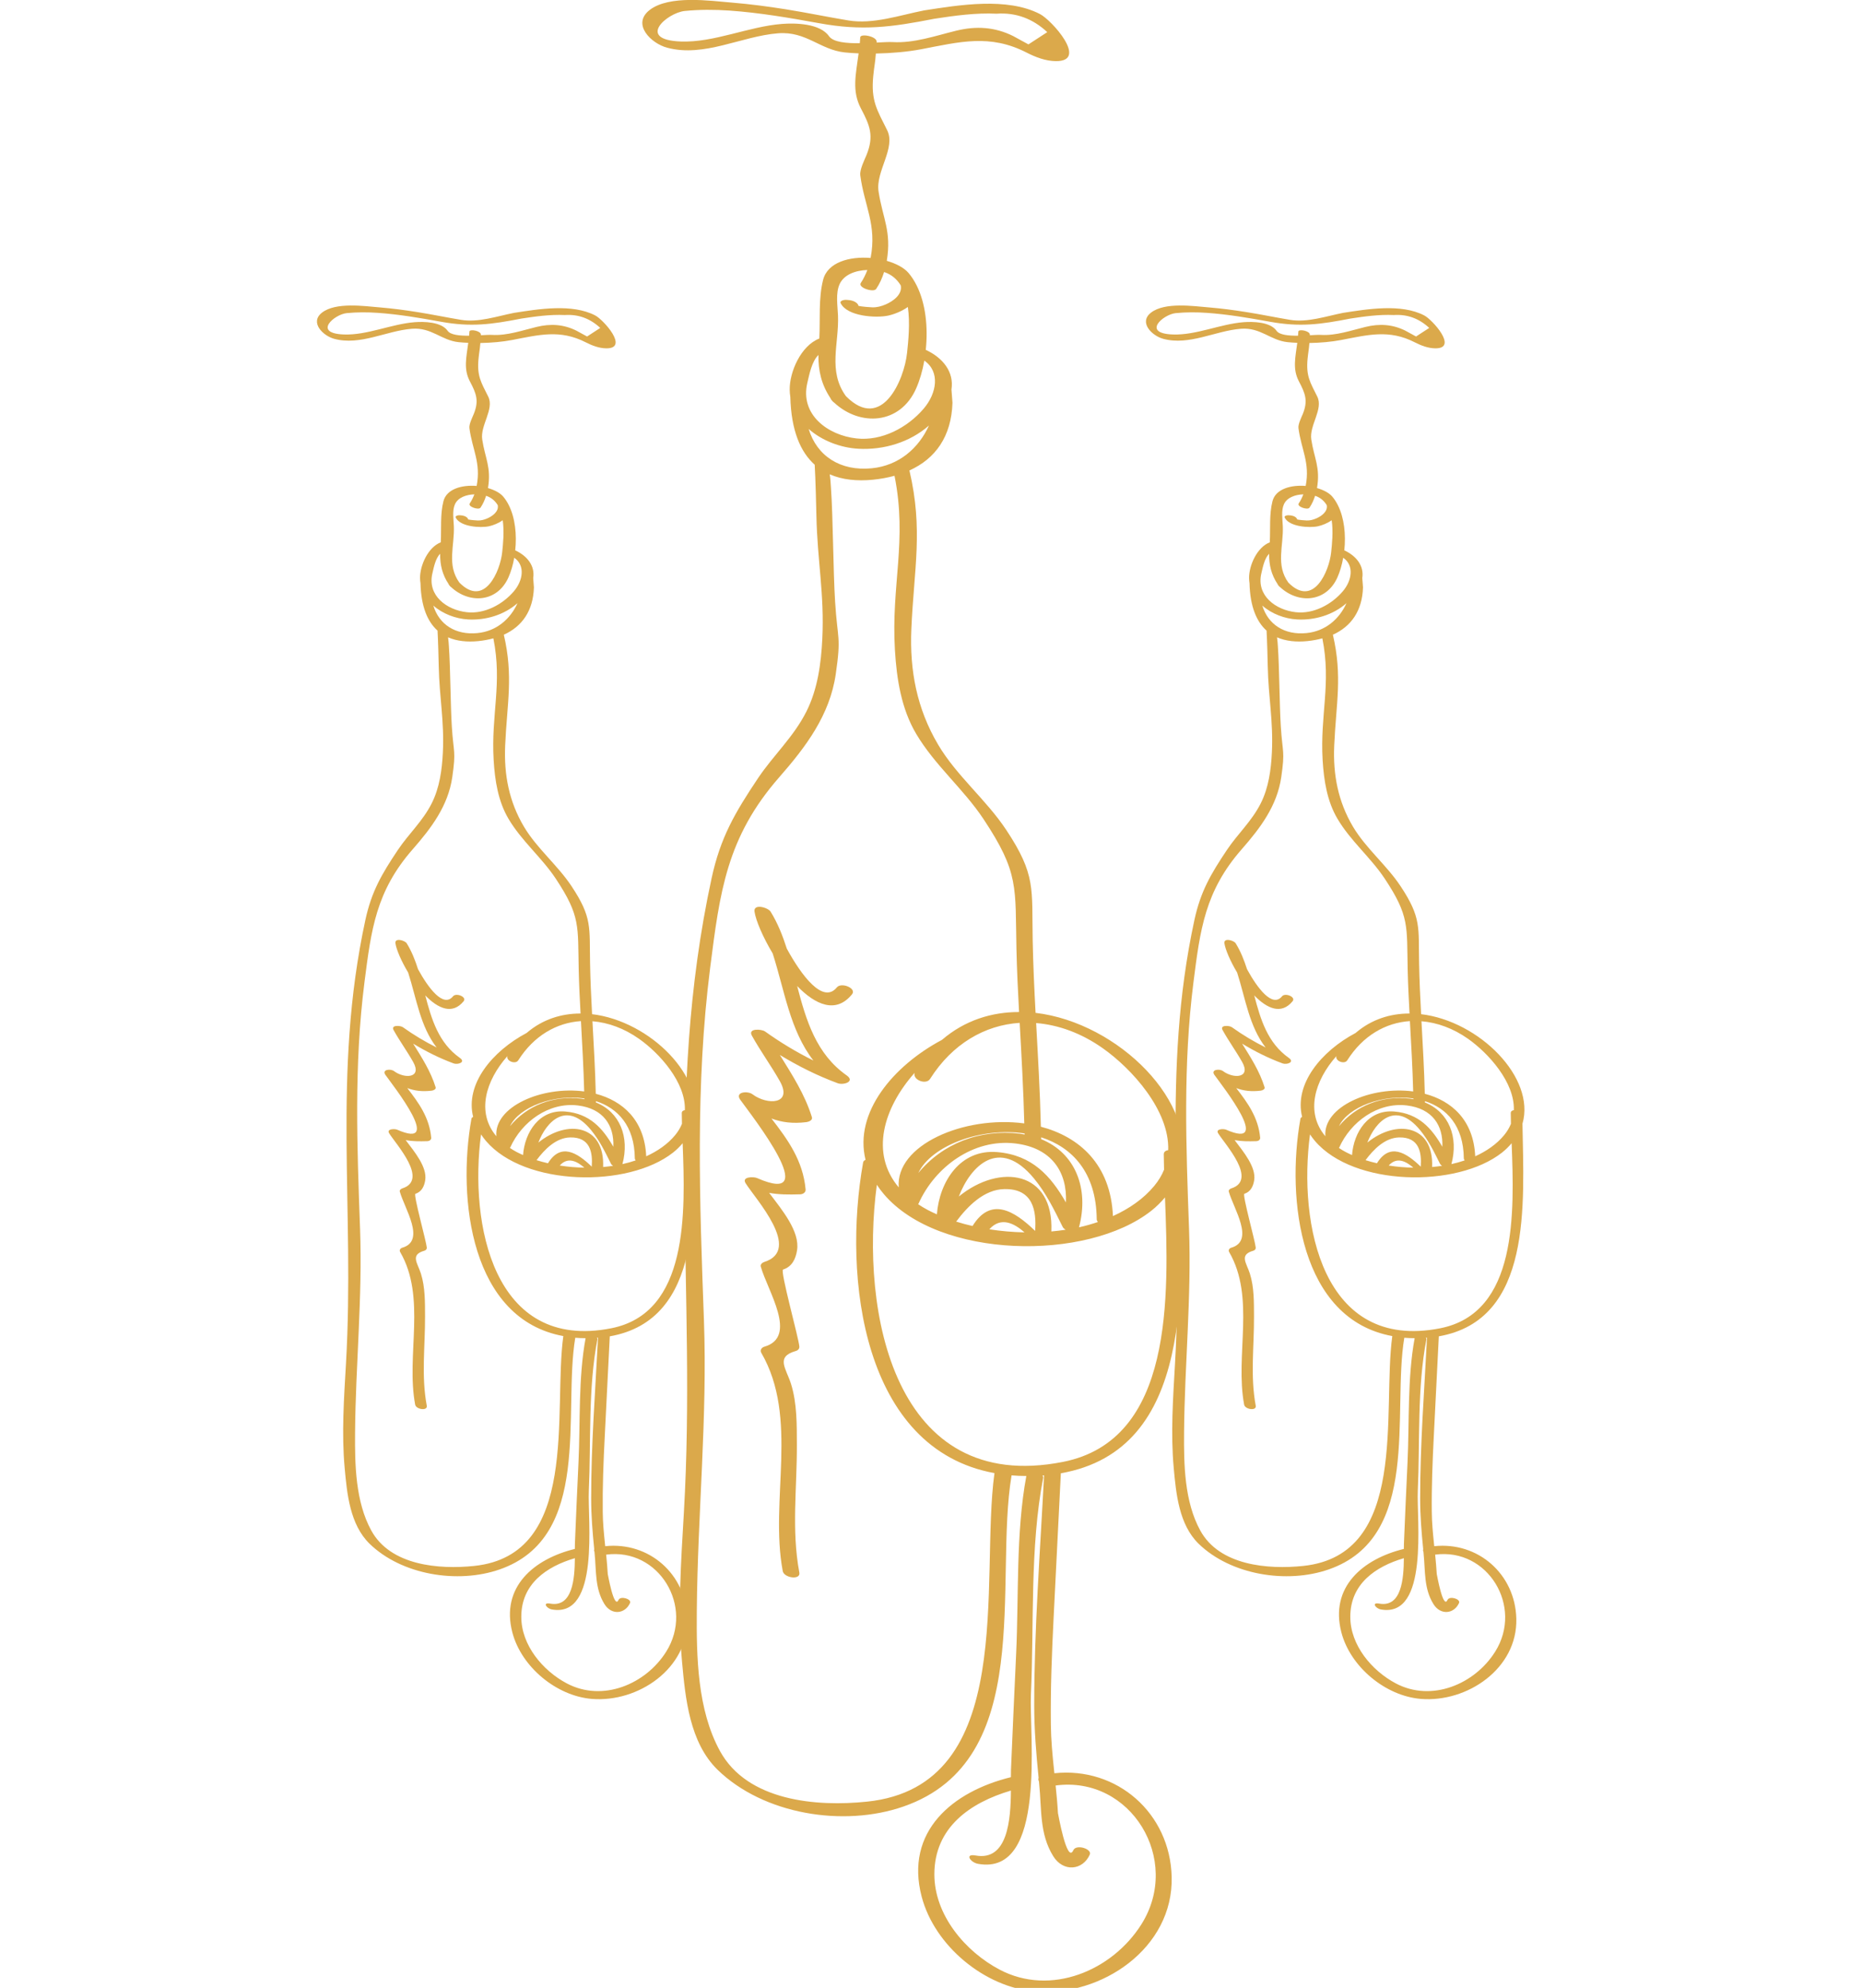 <?xml version="1.0" encoding="utf-8"?>
<!-- Generator: Adobe Illustrator 16.0.4, SVG Export Plug-In . SVG Version: 6.00 Build 0)  -->
<!DOCTYPE svg PUBLIC "-//W3C//DTD SVG 1.1//EN" "http://www.w3.org/Graphics/SVG/1.1/DTD/svg11.dtd">
<svg version="1.1" id="Layer_1" xmlns="http://www.w3.org/2000/svg" xmlns:xlink="http://www.w3.org/1999/xlink" x="0px" y="0px"
	 width="90.304px" height="96.367px" viewBox="0 0 90.304 96.367" enable-background="new 0 0 90.304 96.367" xml:space="preserve">
<path fill="#DBA94B" d="M40.587,47.865c-0.672,0.827-1.717-0.577-2.427-1.875c-0.202-0.631-0.444-1.241-0.786-1.795
	c-0.125-0.202-0.841-0.408-0.781,0c0.065,0.432,0.4,1.222,0.881,2.025c0.579,1.801,0.836,3.726,1.975,5.192
	c-0.811-0.403-1.585-0.867-2.346-1.41c-0.161-0.116-0.844-0.168-0.639,0.201c0.42,0.757,0.933,1.455,1.357,2.208
	c0.64,1.137-0.609,1.175-1.328,0.635c-0.231-0.174-0.868-0.119-0.59,0.269c0.564,0.787,4.07,5.224,0.806,3.791
	c-0.151-0.066-0.753-0.073-0.549,0.252c0.482,0.77,2.758,3.231,0.905,3.819c-0.086,0.027-0.198,0.112-0.169,0.22
	c0.329,1.18,1.826,3.417,0.169,3.889c-0.126,0.037-0.219,0.165-0.145,0.292c1.838,3.168,0.396,7.141,1.042,10.583
	c0.062,0.336,0.876,0.45,0.805,0.073c-0.387-2.063-0.111-4.108-0.12-6.188c-0.003-0.973,0.011-2.022-0.285-2.962
	c-0.238-0.754-0.764-1.307,0.237-1.593c0.103-0.029,0.178-0.11,0.168-0.218c-0.038-0.44-0.944-3.679-0.789-3.729
	c0.44-0.14,0.611-0.521,0.677-0.928c0.151-0.913-0.727-1.964-1.353-2.79c0.473,0.087,0.944,0.088,1.509,0.071
	c0.132-0.004,0.273-0.091,0.26-0.237c-0.127-1.393-0.859-2.41-1.657-3.438c0.507,0.189,1.047,0.258,1.702,0.174
	c0.105-0.014,0.306-0.088,0.26-0.238c-0.343-1.107-0.956-2.052-1.555-3.017c0.888,0.539,1.808,1.001,2.807,1.371
	c0.283,0.104,0.861-0.081,0.432-0.381c-1.476-1.037-1.964-2.662-2.399-4.331c0.879,0.908,1.877,1.362,2.659,0.403
	C41.564,47.908,40.802,47.603,40.587,47.865z M32.353,2.312c1.802,0.483,3.604-0.559,5.381-0.698c1.37-0.107,2.03,0.799,3.235,0.927
	c0.21,0.022,0.438,0.037,0.672,0.046c-0.132,1.017-0.337,1.818,0.111,2.668c0.438,0.83,0.647,1.334,0.271,2.263
	c-0.089,0.219-0.338,0.707-0.301,0.979c0.194,1.487,0.813,2.39,0.501,4.008c-1.02-0.083-2.084,0.206-2.303,1.058
	c-0.23,0.895-0.137,1.907-0.184,2.848c-0.897,0.347-1.451,1.627-1.437,2.487c0.001,0.118,0.013,0.233,0.03,0.344
	c0.042,1.633,0.493,2.671,1.182,3.287c0.04,0.66,0.074,2.014,0.083,2.471c0.044,2.179,0.393,3.799,0.286,5.977
	c-0.059,1.191-0.227,2.438-0.772,3.518c-0.63,1.247-1.586,2.097-2.345,3.229c-1.127,1.682-1.825,2.881-2.252,4.851
	c-2.311,10.681-0.72,19.95-1.344,30.742c-0.139,2.401-0.309,4.836-0.09,7.235c0.162,1.778,0.364,3.915,1.726,5.243
	c2.224,2.162,6.098,2.794,9.016,1.779c6.444-2.237,4.375-10.864,5.24-16.052c0.232,0.02,0.47,0.029,0.716,0.029
	c-0.513,2.772-0.362,5.815-0.494,8.617c-0.087,1.871-0.172,3.745-0.25,5.618c-0.004,0.103-0.005,0.229-0.004,0.367
	c-2.83,0.692-5.157,2.63-4.328,5.791c0.625,2.386,3.06,4.402,5.514,4.6c3.191,0.256,6.699-2.092,6.611-5.562
	c-0.078-3.086-2.651-5.342-5.689-5.02c-0.007-0.06-0.013-0.121-0.019-0.182c-0.076-0.727-0.144-1.446-0.152-2.177
	c-0.02-1.74,0.049-3.48,0.136-5.217c0.118-2.323,0.232-4.646,0.349-6.966c6.517-1.143,5.885-9.198,5.799-14.733
	c0.921-3.189-2.996-7.11-7.025-7.587c-0.062-1.172-0.118-2.347-0.14-3.523c-0.048-2.501,0.167-3.159-1.281-5.343
	c-0.971-1.465-2.408-2.623-3.299-4.126c-1.036-1.744-1.392-3.604-1.304-5.617c0.126-2.915,0.583-4.804-0.094-7.685
	c1.264-0.569,2.036-1.647,2.088-3.28l-0.049-0.642c0.134-0.856-0.417-1.54-1.246-1.924c0.114-1.079,0-2.237-0.441-3.12
	c-0.001-0.001-0.001-0.001-0.001-0.004c0,0-0.001,0-0.002-0.001c-0.109-0.219-0.238-0.421-0.39-0.6
	c-0.22-0.259-0.607-0.46-1.057-0.59c0.238-1.442-0.198-2.055-0.399-3.364c-0.149-0.978,0.849-2.103,0.417-2.97
	c-0.491-0.989-0.792-1.42-0.673-2.634c0.047-0.482,0.09-0.6,0.125-1.082c0.757-0.014,1.54-0.083,2.194-0.207
	c1.874-0.357,3.329-0.754,5.115,0.16c0.44,0.225,0.925,0.412,1.426,0.415c1.59,0.011-0.206-1.986-0.773-2.28
	c-1.6-0.831-3.932-0.439-5.623-0.178c-1.173,0.23-2.475,0.687-3.679,0.485c-1.015-0.169-2.023-0.379-3.039-0.541
	c-0.86-0.136-1.715-0.249-2.582-0.321c-1.08-0.09-3.061-0.378-4.011,0.358C30.626,1.171,31.572,2.104,32.353,2.312z M49.676,54.459
	c-2.936-0.39-6.259,1.057-6.087,3.104c-1.403-1.653-0.741-3.856,0.77-5.557c-0.111,0.34,0.553,0.604,0.749,0.295
	c1.08-1.703,2.655-2.607,4.345-2.716C49.542,51.207,49.635,52.83,49.676,54.459z M49.694,54.998c-0.08-0.014-0.156-0.03-0.239-0.041
	c-1.935-0.229-3.748,0.48-4.919,1.908c0.629-1.326,3.04-2.234,5.156-1.919C49.692,54.963,49.694,54.981,49.694,54.998z
	 M51.696,58.292c-0.738-1.289-1.638-2.297-3.327-2.441c-1.808-0.156-2.812,1.442-2.931,3.017c-0.154-0.07-0.309-0.139-0.452-0.216
	c-0.166-0.088-0.316-0.181-0.46-0.277c0.007-0.01,0.019-0.019,0.024-0.031c0.792-1.772,2.661-3.154,4.685-2.913
	C51.004,55.64,51.767,56.817,51.696,58.292z M47.166,59.434c-0.272-0.063-0.537-0.133-0.793-0.214
	c0.562-0.754,1.354-1.556,2.332-1.576c1.4-0.03,1.568,1.053,1.497,2.027C49.178,58.677,48.044,58.008,47.166,59.434z M49.688,59.742
	c-0.578-0.012-1.15-0.063-1.707-0.149C48.545,58.957,49.199,59.312,49.688,59.742z M46.501,58.003
	c0.569-1.482,1.963-2.913,3.645-0.876c0.592,0.718,0.983,1.525,1.394,2.353c0.024,0.048,0.076,0.094,0.142,0.134
	c-0.229,0.036-0.46,0.062-0.693,0.083C51.113,56.765,48.499,56.375,46.501,58.003z M50.489,55.221c0-0.007,0.006-0.01,0.006-0.018
	c0-0.023-0.001-0.047-0.002-0.07c1.494,0.48,2.677,1.692,2.696,3.976c0.001,0.048,0.023,0.09,0.06,0.13
	c-0.299,0.1-0.604,0.188-0.92,0.258C52.83,57.628,52.159,55.894,50.489,55.221z M56.656,55.754c-0.122,0.02-0.217,0.081-0.215,0.208
	c0.002,0.234,0.006,0.485,0.014,0.741c-0.108,0.269-0.265,0.531-0.474,0.784c-0.521,0.629-1.216,1.107-2.005,1.465
	c-0.112-2.517-1.64-3.845-3.496-4.332c-0.039-1.679-0.138-3.352-0.229-5.025c1.088,0.088,2.198,0.491,3.231,1.22
	C54.902,51.816,56.721,53.831,56.656,55.754z M49.998,82.134c0.156-3.41-0.054-7.132,0.595-10.494
	c0.007-0.039-0.008-0.076-0.033-0.112c0.025-0.002,0.051-0.002,0.075-0.004c-0.19,3.71-0.478,7.432-0.477,11.146
	c0,1.187,0.096,2.341,0.213,3.519c-0.022,0.053-0.012,0.11,0.016,0.168c0.004,0.039,0.007,0.078,0.011,0.118
	c0.126,1.233,0.01,2.423,0.68,3.504c0.49,0.794,1.434,0.691,1.774-0.072c0.125-0.278-0.661-0.52-0.797-0.214
	c-0.312,0.699-0.748-1.833-0.746-1.799c-0.025-0.448-0.067-0.895-0.113-1.338c3.651-0.489,6.129,3.599,4.163,6.725
	c-1.417,2.253-4.402,3.514-6.889,2.196c-1.659-0.878-3.155-2.643-3.155-4.615c0-2.277,1.741-3.478,3.712-4.06
	c-0.008,1.421-0.156,3.428-1.713,3.147c-0.553-0.099-0.244,0.342,0.119,0.404C50.787,90.956,49.908,84.112,49.998,82.134z
	 M42.525,57.435c0.102,0.154,0.215,0.307,0.344,0.458c2.681,3.145,9.844,3.267,12.969,0.8c0.259-0.204,0.472-0.422,0.662-0.645
	c0.185,4.803,0.433,11.762-4.951,12.821C43.364,72.482,41.702,63.61,42.525,57.435z M40.533,32.679
	c0.27-1.853,0.086-1.641-0.031-3.499c-0.095-1.489-0.098-4.068-0.203-5.556c-0.013-0.186-0.024-0.409-0.058-0.63
	c0.615,0.269,1.333,0.336,2.091,0.262c0.373-0.037,0.723-0.103,1.051-0.191c0.631,3.162-0.171,5.272,0.02,8.454
	c0.084,1.39,0.307,2.838,1.031,4.057c0.909,1.533,2.292,2.663,3.271,4.14c1.726,2.603,1.526,3.281,1.591,6.284
	c0.022,1.022,0.072,2.041,0.127,3.06c-1.324-0.001-2.627,0.396-3.74,1.35c-2.376,1.263-4.271,3.535-3.705,5.816
	c-0.059,0.024-0.106,0.062-0.118,0.126c-1,5.596-0.02,13.894,6.37,15.06c-0.718,5.211,1.164,15.162-6.178,15.926
	c-2.435,0.255-5.803-0.016-7.138-2.459c-1.093-1.999-1.139-4.556-1.12-6.787c0.04-4.713,0.517-9.369,0.346-14.09
	c-0.209-5.744-0.424-11.377,0.303-17.096c0.467-3.662,0.796-6.314,3.347-9.226C39.078,36.209,40.244,34.673,40.533,32.679z
	 M39.219,20.794c0.649,0.574,1.552,0.912,2.41,0.96c1.236,0.068,2.504-0.316,3.423-1.126c-0.495,1.101-1.463,1.945-2.773,2.073
	C40.76,22.851,39.618,22.11,39.219,20.794z M40.453,19.516c1.256,1.171,3.2,1.068,3.975-0.677c0.175-0.395,0.312-0.859,0.4-1.358
	c0.774,0.537,0.609,1.583-0.034,2.333c-0.78,0.911-2.025,1.579-3.258,1.44c-1.387-0.155-2.745-1.151-2.382-2.691
	c0.099-0.417,0.212-1.033,0.538-1.355c-0.011,0.763,0.149,1.443,0.585,2.096c0.01,0.038,0.037,0.081,0.083,0.127
	C40.384,19.465,40.417,19.492,40.453,19.516z M42.491,14.009c0.171-0.253,0.294-0.529,0.385-0.82
	c0.006,0.001,0.013,0.003,0.019,0.004c0.356,0.121,0.609,0.349,0.789,0.641c0.093,0.435-0.366,0.769-0.735,0.926
	c-0.213,0.089-0.412,0.145-0.646,0.139c-0.111-0.002-0.514-0.034-0.671-0.071c-0.001-0.023-0.008-0.048-0.028-0.077
	c-0.115-0.155-0.347-0.206-0.528-0.213c-0.021-0.001-0.042-0.002-0.065-0.002c-0.065-0.003-0.301,0.038-0.24,0.162
	c0.315,0.643,1.717,0.729,2.308,0.601c0.28-0.062,0.654-0.206,0.95-0.417c0.113,0.78,0.024,1.649-0.039,2.233
	c-0.136,1.278-1.216,3.856-2.965,2.089c-0.889-1.227-0.327-2.547-0.384-3.911c-0.019-0.471-0.122-1.076,0.077-1.516
	c0.216-0.477,0.79-0.67,1.347-0.689c-0.083,0.22-0.186,0.432-0.318,0.628C41.592,13.943,42.365,14.194,42.491,14.009z M33.211,0.532
	c0.715-0.071,1.435-0.069,2.154-0.02c1.477,0.103,2.915,0.351,4.372,0.615c2.09,0.381,3.512,0.188,5.577-0.217
	c0.992-0.153,2.01-0.293,3.016-0.246c0.929-0.065,1.75,0.232,2.461,0.894c-0.305,0.198-0.608,0.396-0.913,0.594
	c-0.245-0.134-0.492-0.268-0.739-0.403c-0.891-0.443-1.791-0.499-2.767-0.26c-0.987,0.241-2.051,0.614-3.08,0.551
	c-0.176-0.01-0.457,0.007-0.778,0.023c0.001-0.013,0.002-0.025,0.002-0.038c0.012-0.266-0.788-0.414-0.797-0.213
	c-0.003,0.091-0.011,0.187-0.021,0.283c-0.657,0.007-1.289-0.051-1.492-0.339c-0.437-0.628-1.652-0.646-2.284-0.596
	c-1.619,0.127-3.296,0.912-4.907,0.852C30.829,1.928,32.364,0.614,33.211,0.532z"/>
<path fill="#DBA94B" d="M62.177,48.297c-0.47,0.578-1.202-0.403-1.698-1.312c-0.142-0.442-0.311-0.869-0.55-1.256
	c-0.087-0.142-0.589-0.285-0.547,0c0.046,0.302,0.28,0.855,0.617,1.417c0.404,1.26,0.585,2.607,1.381,3.633
	c-0.567-0.282-1.108-0.606-1.641-0.986c-0.112-0.081-0.59-0.117-0.446,0.141c0.293,0.53,0.651,1.019,0.948,1.545
	c0.448,0.795-0.426,0.822-0.928,0.444c-0.162-0.123-0.608-0.083-0.414,0.188c0.396,0.551,2.849,3.655,0.563,2.652
	c-0.104-0.046-0.525-0.051-0.383,0.177c0.338,0.539,1.929,2.261,0.634,2.671c-0.062,0.02-0.14,0.079-0.118,0.154
	c0.229,0.825,1.276,2.391,0.118,2.721c-0.089,0.026-0.154,0.116-0.103,0.205c1.286,2.216,0.278,4.995,0.729,7.403
	c0.044,0.235,0.613,0.315,0.562,0.052c-0.27-1.443-0.076-2.874-0.084-4.329c-0.003-0.681,0.009-1.415-0.199-2.072
	c-0.166-0.527-0.533-0.914,0.166-1.114c0.072-0.02,0.124-0.076,0.117-0.152c-0.026-0.308-0.661-2.574-0.551-2.608
	c0.308-0.098,0.427-0.365,0.475-0.649c0.104-0.639-0.51-1.374-0.947-1.952c0.331,0.061,0.66,0.062,1.056,0.05
	c0.093-0.003,0.191-0.064,0.182-0.167c-0.089-0.974-0.602-1.686-1.16-2.405c0.355,0.133,0.733,0.181,1.191,0.123
	c0.073-0.01,0.214-0.062,0.182-0.167c-0.24-0.774-0.669-1.436-1.088-2.111c0.622,0.377,1.266,0.701,1.964,0.959
	c0.198,0.073,0.603-0.057,0.302-0.267c-1.032-0.727-1.373-1.863-1.678-3.03c0.614,0.635,1.312,0.953,1.859,0.282
	C62.861,48.327,62.327,48.113,62.177,48.297z M56.417,16.426c1.261,0.338,2.521-0.391,3.765-0.488
	c0.958-0.074,1.42,0.56,2.264,0.649c0.146,0.016,0.307,0.025,0.47,0.032c-0.093,0.711-0.235,1.272,0.078,1.866
	c0.306,0.581,0.453,0.935,0.19,1.583c-0.063,0.153-0.236,0.495-0.211,0.685c0.135,1.041,0.568,1.672,0.351,2.804
	c-0.714-0.058-1.459,0.144-1.611,0.74c-0.162,0.626-0.097,1.334-0.13,1.993c-0.627,0.243-1.015,1.138-1.005,1.74
	c0.001,0.083,0.01,0.163,0.021,0.241c0.029,1.143,0.346,1.869,0.827,2.3c0.027,0.462,0.052,1.409,0.058,1.729
	c0.031,1.525,0.275,2.658,0.2,4.182c-0.041,0.834-0.158,1.706-0.54,2.461c-0.44,0.873-1.11,1.468-1.641,2.26
	c-0.788,1.177-1.277,2.016-1.576,3.394c-1.617,7.473-0.504,13.958-0.941,21.508c-0.096,1.681-0.215,3.384-0.062,5.062
	c0.114,1.244,0.254,2.739,1.207,3.669c1.558,1.512,4.267,1.954,6.309,1.245c4.509-1.566,3.062-7.603,3.666-11.231
	c0.163,0.014,0.33,0.021,0.502,0.021c-0.358,1.94-0.253,4.068-0.346,6.029c-0.062,1.309-0.12,2.62-0.174,3.931
	c-0.004,0.071-0.005,0.159-0.004,0.256c-1.98,0.485-3.607,1.841-3.028,4.052c0.438,1.67,2.142,3.081,3.858,3.219
	c2.232,0.18,4.687-1.463,4.625-3.893c-0.056-2.158-1.854-3.735-3.98-3.511c-0.005-0.042-0.01-0.085-0.014-0.127
	c-0.052-0.509-0.101-1.013-0.106-1.522c-0.014-1.219,0.035-2.437,0.096-3.65c0.083-1.625,0.163-3.25,0.245-4.874
	c4.559-0.8,4.116-6.435,4.057-10.308c0.645-2.232-2.097-4.975-4.916-5.309c-0.044-0.82-0.082-1.642-0.097-2.464
	c-0.034-1.75,0.116-2.21-0.897-3.738c-0.679-1.025-1.685-1.835-2.309-2.886c-0.724-1.22-0.973-2.522-0.911-3.93
	c0.089-2.04,0.407-3.361-0.065-5.377c0.883-0.398,1.424-1.152,1.461-2.295l-0.035-0.449c0.094-0.599-0.291-1.077-0.871-1.346
	c0.079-0.755,0-1.565-0.31-2.183c0-0.001,0-0.001-0.001-0.003c0,0-0.001,0-0.001-0.001c-0.076-0.153-0.166-0.294-0.272-0.419
	c-0.154-0.181-0.426-0.322-0.74-0.413c0.168-1.009-0.138-1.438-0.278-2.354c-0.104-0.684,0.593-1.472,0.292-2.078
	c-0.344-0.692-0.554-0.994-0.471-1.843c0.033-0.338,0.062-0.42,0.087-0.757c0.53-0.009,1.077-0.057,1.535-0.145
	c1.312-0.25,2.33-0.527,3.579,0.113c0.308,0.157,0.646,0.288,0.998,0.29c1.113,0.008-0.145-1.389-0.542-1.595
	c-1.119-0.582-2.751-0.308-3.934-0.125c-0.82,0.161-1.732,0.48-2.574,0.339c-0.711-0.118-1.415-0.266-2.127-0.378
	c-0.602-0.096-1.199-0.174-1.806-0.225c-0.756-0.063-2.142-0.264-2.807,0.251C55.208,15.627,55.87,16.28,56.417,16.426z
	 M68.537,52.91c-2.054-0.272-4.379,0.74-4.259,2.172c-0.982-1.157-0.519-2.698,0.537-3.888c-0.077,0.238,0.388,0.422,0.525,0.207
	c0.754-1.192,1.856-1.824,3.038-1.901C68.443,50.634,68.506,51.771,68.537,52.91z M68.548,53.287
	c-0.056-0.01-0.108-0.021-0.167-0.028c-1.354-0.161-2.621,0.336-3.442,1.334c0.441-0.927,2.128-1.562,3.608-1.342
	C68.547,53.263,68.548,53.275,68.548,53.287z M69.95,55.591c-0.517-0.902-1.146-1.607-2.329-1.708
	c-1.265-0.109-1.967,1.009-2.05,2.111c-0.107-0.049-0.215-0.097-0.315-0.151c-0.116-0.062-0.222-0.127-0.322-0.194
	c0.004-0.008,0.012-0.014,0.017-0.022c0.554-1.24,1.862-2.207,3.278-2.038C69.465,53.737,69.999,54.56,69.95,55.591z M66.78,56.391
	c-0.191-0.044-0.375-0.093-0.554-0.149c0.391-0.528,0.946-1.088,1.63-1.103c0.979-0.021,1.097,0.737,1.048,1.418
	C68.188,55.861,67.394,55.393,66.78,56.391z M68.544,56.606c-0.404-0.008-0.806-0.044-1.194-0.104
	C67.746,56.057,68.202,56.305,68.544,56.606z M66.315,55.389c0.397-1.037,1.373-2.038,2.55-0.613
	c0.415,0.503,0.688,1.067,0.975,1.646c0.018,0.034,0.054,0.066,0.099,0.094c-0.159,0.024-0.321,0.042-0.484,0.058
	C69.541,54.523,67.712,54.25,66.315,55.389z M69.105,53.443c0-0.005,0.004-0.007,0.004-0.013c0-0.016-0.001-0.032-0.001-0.049
	c1.045,0.336,1.871,1.184,1.885,2.781c0.002,0.034,0.019,0.063,0.042,0.091c-0.208,0.07-0.423,0.131-0.644,0.18
	C70.743,55.127,70.273,53.914,69.105,53.443z M73.419,53.816c-0.085,0.014-0.151,0.057-0.15,0.145
	c0.001,0.164,0.004,0.339,0.009,0.519c-0.076,0.188-0.185,0.372-0.33,0.549c-0.365,0.44-0.851,0.774-1.403,1.025
	c-0.079-1.761-1.147-2.69-2.445-3.031c-0.028-1.175-0.097-2.345-0.161-3.516c0.762,0.062,1.538,0.343,2.262,0.853
	C72.193,51.061,73.465,52.471,73.419,53.816z M68.761,72.272c0.108-2.386-0.037-4.989,0.417-7.342
	c0.005-0.028-0.006-0.054-0.023-0.079c0.018-0.001,0.036-0.001,0.053-0.003c-0.133,2.596-0.335,5.199-0.334,7.799
	c0.001,0.829,0.067,1.638,0.15,2.461c-0.017,0.038-0.009,0.078,0.011,0.118c0.003,0.027,0.005,0.055,0.007,0.083
	c0.088,0.863,0.008,1.694,0.477,2.451c0.343,0.556,1.002,0.483,1.241-0.051c0.087-0.194-0.463-0.363-0.559-0.149
	c-0.218,0.489-0.522-1.282-0.521-1.259c-0.017-0.312-0.047-0.626-0.078-0.937c2.554-0.342,4.288,2.519,2.911,4.705
	c-0.99,1.577-3.079,2.459-4.819,1.537c-1.161-0.614-2.207-1.849-2.207-3.229c0-1.594,1.219-2.434,2.598-2.841
	c-0.007,0.994-0.109,2.398-1.198,2.202c-0.388-0.069-0.172,0.238,0.082,0.283C69.314,78.444,68.698,73.656,68.761,72.272z
	 M63.533,54.992c0.071,0.107,0.151,0.214,0.241,0.32c1.876,2.2,6.887,2.286,9.074,0.56c0.181-0.143,0.329-0.295,0.464-0.451
	c0.128,3.36,0.302,8.229-3.466,8.97C64.121,65.52,62.957,59.313,63.533,54.992z M62.139,37.672c0.188-1.296,0.061-1.148-0.021-2.448
	c-0.067-1.042-0.069-2.846-0.143-3.887c-0.009-0.13-0.017-0.286-0.041-0.441c0.432,0.188,0.934,0.235,1.463,0.183
	c0.262-0.026,0.507-0.072,0.735-0.134c0.442,2.212-0.119,3.689,0.014,5.915c0.06,0.972,0.215,1.985,0.723,2.838
	c0.635,1.073,1.602,1.863,2.288,2.896c1.207,1.821,1.067,2.296,1.113,4.397c0.016,0.715,0.051,1.428,0.09,2.141
	c-0.927,0-1.839,0.277-2.617,0.944c-1.663,0.883-2.987,2.473-2.592,4.069c-0.042,0.018-0.074,0.044-0.082,0.088
	c-0.7,3.916-0.014,9.72,4.455,10.536c-0.501,3.646,0.815,10.607-4.321,11.143c-1.703,0.178-4.061-0.012-4.994-1.721
	c-0.766-1.398-0.797-3.188-0.784-4.749c0.028-3.297,0.362-6.555,0.242-9.857c-0.146-4.019-0.296-7.959,0.213-11.961
	c0.325-2.562,0.557-4.418,2.341-6.455C61.122,40.142,61.937,39.067,62.139,37.672z M61.22,29.357
	c0.453,0.401,1.085,0.638,1.686,0.672c0.865,0.047,1.753-0.222,2.396-0.789c-0.346,0.77-1.023,1.361-1.94,1.45
	C62.297,30.795,61.5,30.277,61.22,29.357z M62.083,28.462c0.879,0.819,2.238,0.748,2.781-0.474c0.122-0.276,0.217-0.601,0.28-0.95
	c0.541,0.375,0.426,1.107-0.024,1.632c-0.546,0.638-1.417,1.105-2.279,1.008c-0.971-0.108-1.922-0.805-1.667-1.883
	c0.069-0.292,0.148-0.723,0.377-0.949c-0.008,0.535,0.104,1.01,0.408,1.467c0.008,0.027,0.026,0.056,0.059,0.089
	C62.035,28.426,62.057,28.446,62.083,28.462z M63.508,24.61c0.121-0.178,0.207-0.371,0.271-0.574
	c0.004,0.001,0.008,0.002,0.013,0.003c0.25,0.085,0.427,0.244,0.552,0.448c0.065,0.304-0.255,0.538-0.514,0.648
	c-0.149,0.062-0.288,0.101-0.451,0.097c-0.079-0.002-0.36-0.024-0.47-0.05c-0.001-0.016-0.006-0.034-0.021-0.054
	c-0.08-0.109-0.242-0.144-0.369-0.149c-0.015-0.001-0.03-0.001-0.045-0.001c-0.047-0.002-0.211,0.026-0.169,0.114
	c0.221,0.449,1.201,0.51,1.615,0.42c0.196-0.043,0.457-0.144,0.665-0.292c0.079,0.546,0.017,1.155-0.027,1.562
	c-0.096,0.895-0.851,2.698-2.074,1.462c-0.623-0.858-0.229-1.782-0.27-2.737c-0.013-0.329-0.085-0.752,0.054-1.061
	c0.151-0.333,0.553-0.468,0.942-0.482c-0.058,0.154-0.13,0.302-0.223,0.439C62.88,24.563,63.422,24.739,63.508,24.61z M57.017,15.18
	c0.5-0.05,1.004-0.049,1.507-0.014c1.032,0.072,2.039,0.245,3.058,0.43c1.464,0.267,2.458,0.131,3.902-0.151
	c0.694-0.107,1.407-0.206,2.109-0.173c0.65-0.045,1.226,0.163,1.723,0.625c-0.213,0.138-0.425,0.277-0.64,0.416
	c-0.17-0.094-0.343-0.188-0.516-0.282c-0.625-0.31-1.253-0.349-1.937-0.182c-0.69,0.168-1.435,0.43-2.155,0.386
	c-0.122-0.007-0.319,0.004-0.544,0.017c0.002-0.01,0.002-0.018,0.002-0.027c0.009-0.187-0.551-0.29-0.558-0.149
	c-0.003,0.063-0.008,0.13-0.015,0.198c-0.459,0.005-0.902-0.036-1.043-0.238c-0.305-0.439-1.156-0.451-1.599-0.417
	c-1.133,0.089-2.306,0.638-3.434,0.596C55.349,16.157,56.424,15.238,57.017,15.18z"/>
<path fill="#DBA94B" d="M21.972,48.297c-0.47,0.578-1.201-0.403-1.698-1.312c-0.141-0.442-0.31-0.869-0.549-1.256
	c-0.087-0.142-0.589-0.285-0.547,0c0.045,0.302,0.28,0.855,0.617,1.417c0.405,1.26,0.584,2.607,1.381,3.633
	c-0.567-0.282-1.109-0.606-1.641-0.986c-0.113-0.081-0.591-0.117-0.447,0.141c0.294,0.53,0.653,1.019,0.949,1.545
	c0.448,0.795-0.426,0.822-0.929,0.444c-0.162-0.123-0.607-0.083-0.413,0.188c0.395,0.551,2.848,3.655,0.564,2.652
	c-0.105-0.046-0.526-0.051-0.384,0.177c0.337,0.539,1.929,2.261,0.633,2.671c-0.06,0.02-0.139,0.079-0.118,0.154
	c0.23,0.825,1.277,2.391,0.118,2.721c-0.088,0.026-0.153,0.116-0.102,0.205c1.286,2.216,0.277,4.995,0.729,7.403
	c0.044,0.235,0.613,0.315,0.563,0.052c-0.271-1.443-0.078-2.874-0.084-4.329c-0.002-0.681,0.008-1.415-0.199-2.072
	c-0.166-0.527-0.534-0.914,0.166-1.114c0.071-0.02,0.124-0.076,0.118-0.152c-0.027-0.308-0.661-2.574-0.552-2.608
	c0.308-0.098,0.427-0.365,0.474-0.649c0.106-0.639-0.508-1.374-0.946-1.952c0.331,0.061,0.66,0.062,1.056,0.05
	c0.092-0.003,0.191-0.064,0.182-0.167c-0.088-0.974-0.601-1.686-1.16-2.405c0.355,0.133,0.732,0.181,1.191,0.123
	c0.074-0.01,0.214-0.062,0.182-0.167c-0.24-0.774-0.669-1.436-1.088-2.111c0.622,0.377,1.266,0.701,1.964,0.959
	c0.198,0.073,0.603-0.057,0.302-0.267c-1.032-0.727-1.374-1.863-1.679-3.03c0.615,0.635,1.313,0.953,1.86,0.282
	C22.656,48.327,22.123,48.113,21.972,48.297z M16.211,16.426c1.261,0.338,2.522-0.391,3.765-0.488
	c0.958-0.074,1.42,0.56,2.264,0.649c0.146,0.016,0.306,0.025,0.47,0.032c-0.092,0.711-0.236,1.272,0.078,1.866
	c0.306,0.581,0.453,0.935,0.189,1.583c-0.062,0.153-0.236,0.495-0.211,0.685c0.136,1.041,0.569,1.672,0.351,2.804
	c-0.714-0.058-1.458,0.144-1.611,0.74c-0.162,0.626-0.096,1.334-0.129,1.993c-0.627,0.243-1.015,1.138-1.005,1.74
	c0,0.083,0.009,0.163,0.021,0.241c0.029,1.143,0.345,1.869,0.827,2.3c0.027,0.462,0.052,1.409,0.058,1.729
	c0.031,1.525,0.275,2.658,0.2,4.182c-0.041,0.834-0.159,1.706-0.541,2.461c-0.44,0.873-1.11,1.468-1.641,2.26
	c-0.789,1.177-1.277,2.016-1.576,3.394c-1.617,7.473-0.504,13.958-0.941,21.508c-0.097,1.681-0.216,3.384-0.063,5.062
	c0.113,1.244,0.254,2.739,1.208,3.669c1.556,1.512,4.266,1.954,6.309,1.245c4.508-1.566,3.061-7.603,3.666-11.231
	c0.163,0.014,0.33,0.021,0.501,0.021c-0.358,1.94-0.252,4.068-0.345,6.029c-0.061,1.309-0.12,2.62-0.173,3.931
	c-0.004,0.071-0.005,0.159-0.004,0.256c-1.98,0.485-3.608,1.841-3.029,4.052c0.438,1.67,2.142,3.081,3.858,3.219
	c2.232,0.18,4.686-1.463,4.625-3.893c-0.055-2.158-1.854-3.735-3.98-3.511c-0.005-0.042-0.01-0.085-0.014-0.127
	c-0.052-0.509-0.101-1.013-0.106-1.522c-0.014-1.219,0.034-2.437,0.096-3.65c0.083-1.625,0.163-3.25,0.245-4.874
	c4.559-0.8,4.116-6.435,4.057-10.308c0.645-2.232-2.096-4.975-4.916-5.309c-0.043-0.82-0.082-1.642-0.097-2.464
	c-0.035-1.75,0.116-2.21-0.897-3.738c-0.679-1.025-1.685-1.835-2.309-2.886c-0.725-1.22-0.973-2.522-0.912-3.93
	c0.089-2.04,0.408-3.361-0.065-5.377c0.883-0.398,1.424-1.152,1.46-2.295l-0.034-0.449c0.093-0.599-0.292-1.077-0.872-1.346
	c0.079-0.755,0-1.565-0.309-2.183c0-0.001,0-0.001-0.001-0.003c0,0,0,0-0.001-0.001c-0.076-0.153-0.166-0.294-0.272-0.419
	c-0.154-0.181-0.425-0.322-0.739-0.413c0.167-1.009-0.139-1.438-0.279-2.354c-0.104-0.684,0.593-1.472,0.292-2.078
	c-0.344-0.692-0.554-0.994-0.471-1.843c0.033-0.338,0.063-0.42,0.088-0.757c0.53-0.009,1.077-0.057,1.535-0.145
	c1.311-0.25,2.329-0.527,3.579,0.113c0.308,0.157,0.647,0.288,0.998,0.29c1.113,0.008-0.144-1.389-0.542-1.595
	c-1.12-0.582-2.751-0.308-3.934-0.125c-0.821,0.161-1.732,0.48-2.574,0.339c-0.71-0.118-1.416-0.266-2.127-0.378
	c-0.602-0.096-1.2-0.174-1.806-0.225c-0.755-0.063-2.141-0.264-2.806,0.251C15.003,15.627,15.665,16.28,16.211,16.426z
	 M28.332,52.91c-2.055-0.272-4.379,0.74-4.259,2.172c-0.981-1.157-0.518-2.698,0.538-3.888c-0.078,0.238,0.388,0.422,0.524,0.207
	c0.755-1.192,1.858-1.824,3.04-1.901C28.238,50.634,28.302,51.771,28.332,52.91z M28.344,53.287
	c-0.055-0.01-0.108-0.021-0.167-0.028c-1.354-0.161-2.622,0.336-3.442,1.334c0.44-0.927,2.126-1.562,3.607-1.342
	C28.343,53.263,28.344,53.275,28.344,53.287z M29.745,55.591c-0.516-0.902-1.146-1.607-2.328-1.708
	c-1.265-0.109-1.967,1.009-2.05,2.111c-0.107-0.049-0.215-0.097-0.316-0.151c-0.116-0.062-0.221-0.127-0.322-0.194
	c0.004-0.008,0.012-0.014,0.017-0.022c0.554-1.24,1.862-2.207,3.278-2.038C29.26,53.737,29.794,54.56,29.745,55.591z M26.576,56.391
	c-0.191-0.044-0.375-0.093-0.555-0.149c0.392-0.528,0.947-1.088,1.631-1.103c0.979-0.021,1.097,0.737,1.047,1.418
	C27.984,55.861,27.19,55.393,26.576,56.391z M28.34,56.606c-0.404-0.008-0.805-0.044-1.193-0.104
	C27.541,56.057,27.998,56.305,28.34,56.606z M26.11,55.389c0.397-1.037,1.374-2.038,2.55-0.613c0.414,0.503,0.688,1.067,0.975,1.646
	c0.017,0.034,0.053,0.066,0.099,0.094c-0.16,0.024-0.321,0.042-0.484,0.058C29.336,54.523,27.508,54.25,26.11,55.389z M28.9,53.443
	c0-0.005,0.004-0.007,0.004-0.013c0-0.016-0.001-0.032-0.001-0.049c1.045,0.336,1.872,1.184,1.885,2.781
	c0.002,0.034,0.018,0.063,0.042,0.091c-0.208,0.07-0.422,0.131-0.643,0.18C30.538,55.127,30.068,53.914,28.9,53.443z M33.215,53.816
	c-0.085,0.014-0.151,0.057-0.15,0.145c0.001,0.164,0.004,0.339,0.009,0.519c-0.076,0.188-0.185,0.372-0.331,0.549
	c-0.365,0.44-0.851,0.774-1.403,1.025c-0.079-1.761-1.147-2.69-2.446-3.031c-0.028-1.175-0.097-2.345-0.161-3.516
	c0.762,0.062,1.538,0.343,2.261,0.853C31.988,51.061,33.261,52.471,33.215,53.816z M28.557,72.272
	c0.108-2.386-0.038-4.989,0.416-7.342c0.005-0.028-0.006-0.054-0.022-0.079c0.017-0.001,0.036-0.001,0.052-0.003
	c-0.133,2.596-0.334,5.199-0.333,7.799c0.001,0.829,0.067,1.638,0.15,2.461c-0.017,0.038-0.009,0.078,0.011,0.118
	c0.003,0.027,0.005,0.055,0.007,0.083c0.087,0.863,0.008,1.694,0.476,2.451c0.343,0.556,1.002,0.483,1.241-0.051
	c0.087-0.194-0.462-0.363-0.558-0.149c-0.218,0.489-0.523-1.282-0.522-1.259c-0.017-0.312-0.046-0.626-0.078-0.937
	c2.553-0.342,4.288,2.519,2.912,4.705c-0.991,1.577-3.079,2.459-4.82,1.537c-1.161-0.614-2.208-1.849-2.207-3.229
	c0-1.594,1.219-2.434,2.598-2.841c-0.007,0.994-0.11,2.398-1.199,2.202c-0.388-0.069-0.171,0.238,0.083,0.283
	C29.109,78.444,28.493,73.656,28.557,72.272z M23.329,54.992c0.071,0.107,0.151,0.214,0.241,0.32c1.875,2.2,6.886,2.286,9.074,0.56
	c0.181-0.143,0.33-0.295,0.463-0.451c0.128,3.36,0.302,8.229-3.465,8.97C23.916,65.52,22.752,59.313,23.329,54.992z M21.935,37.672
	c0.188-1.296,0.06-1.148-0.022-2.448c-0.066-1.042-0.068-2.846-0.142-3.887c-0.009-0.13-0.017-0.286-0.041-0.441
	c0.431,0.188,0.933,0.235,1.463,0.183c0.261-0.026,0.506-0.072,0.735-0.134c0.441,2.212-0.12,3.689,0.014,5.915
	c0.059,0.972,0.215,1.985,0.722,2.838c0.635,1.073,1.603,1.863,2.289,2.896c1.207,1.821,1.066,2.296,1.113,4.397
	c0.016,0.715,0.05,1.428,0.09,2.141c-0.927,0-1.839,0.277-2.617,0.944c-1.663,0.883-2.988,2.473-2.592,4.069
	c-0.042,0.018-0.075,0.044-0.083,0.088c-0.7,3.916-0.014,9.72,4.456,10.536c-0.502,3.646,0.815,10.607-4.322,11.143
	c-1.704,0.178-4.061-0.012-4.994-1.721c-0.765-1.398-0.797-3.188-0.784-4.749c0.028-3.297,0.362-6.555,0.243-9.857
	c-0.147-4.019-0.297-7.959,0.212-11.961c0.327-2.562,0.557-4.418,2.342-6.455C20.917,40.142,21.733,39.067,21.935,37.672z
	 M21.016,29.357c0.454,0.401,1.085,0.638,1.686,0.672c0.865,0.047,1.752-0.222,2.396-0.789c-0.347,0.77-1.024,1.361-1.941,1.45
	C22.093,30.795,21.294,30.277,21.016,29.357z M21.879,28.462c0.879,0.819,2.239,0.748,2.781-0.474
	c0.123-0.276,0.218-0.601,0.28-0.95c0.542,0.375,0.427,1.107-0.023,1.632c-0.547,0.638-1.418,1.105-2.28,1.008
	c-0.97-0.108-1.92-0.805-1.667-1.883c0.069-0.292,0.149-0.723,0.376-0.949c-0.007,0.535,0.105,1.01,0.41,1.467
	c0.007,0.027,0.026,0.056,0.058,0.089C21.831,28.426,21.853,28.446,21.879,28.462z M23.304,24.61c0.12-0.178,0.207-0.371,0.27-0.574
	c0.004,0.001,0.009,0.002,0.013,0.003c0.249,0.085,0.426,0.244,0.552,0.448c0.065,0.304-0.256,0.538-0.514,0.648
	c-0.149,0.062-0.288,0.101-0.452,0.097c-0.078-0.002-0.359-0.024-0.469-0.05c0-0.016-0.005-0.034-0.021-0.054
	c-0.08-0.109-0.242-0.144-0.369-0.149c-0.015-0.001-0.03-0.001-0.045-0.001c-0.046-0.002-0.211,0.026-0.168,0.114
	c0.221,0.449,1.201,0.51,1.615,0.42c0.196-0.043,0.458-0.144,0.665-0.292c0.079,0.546,0.017,1.155-0.027,1.562
	c-0.095,0.895-0.851,2.698-2.074,1.462c-0.622-0.858-0.229-1.782-0.269-2.737c-0.013-0.329-0.086-0.752,0.053-1.061
	c0.151-0.333,0.553-0.468,0.942-0.482c-0.058,0.154-0.13,0.302-0.223,0.439C22.676,24.563,23.217,24.739,23.304,24.61z
	 M16.812,15.18c0.5-0.05,1.004-0.049,1.507-0.014c1.034,0.072,2.04,0.245,3.059,0.43c1.463,0.267,2.458,0.131,3.902-0.151
	c0.694-0.107,1.407-0.206,2.11-0.173c0.65-0.045,1.225,0.163,1.722,0.625c-0.213,0.138-0.425,0.277-0.639,0.416
	c-0.171-0.094-0.343-0.188-0.516-0.282c-0.624-0.31-1.253-0.349-1.936-0.182c-0.691,0.168-1.435,0.43-2.155,0.386
	c-0.124-0.007-0.32,0.004-0.544,0.017c0.001-0.01,0.002-0.018,0.002-0.027c0.008-0.187-0.551-0.29-0.558-0.149
	c-0.002,0.063-0.008,0.13-0.014,0.198c-0.459,0.005-0.902-0.036-1.043-0.238c-0.305-0.439-1.156-0.451-1.598-0.417
	c-1.133,0.089-2.306,0.638-3.434,0.596C15.146,16.157,16.22,15.238,16.812,15.18z"/>
</svg>
